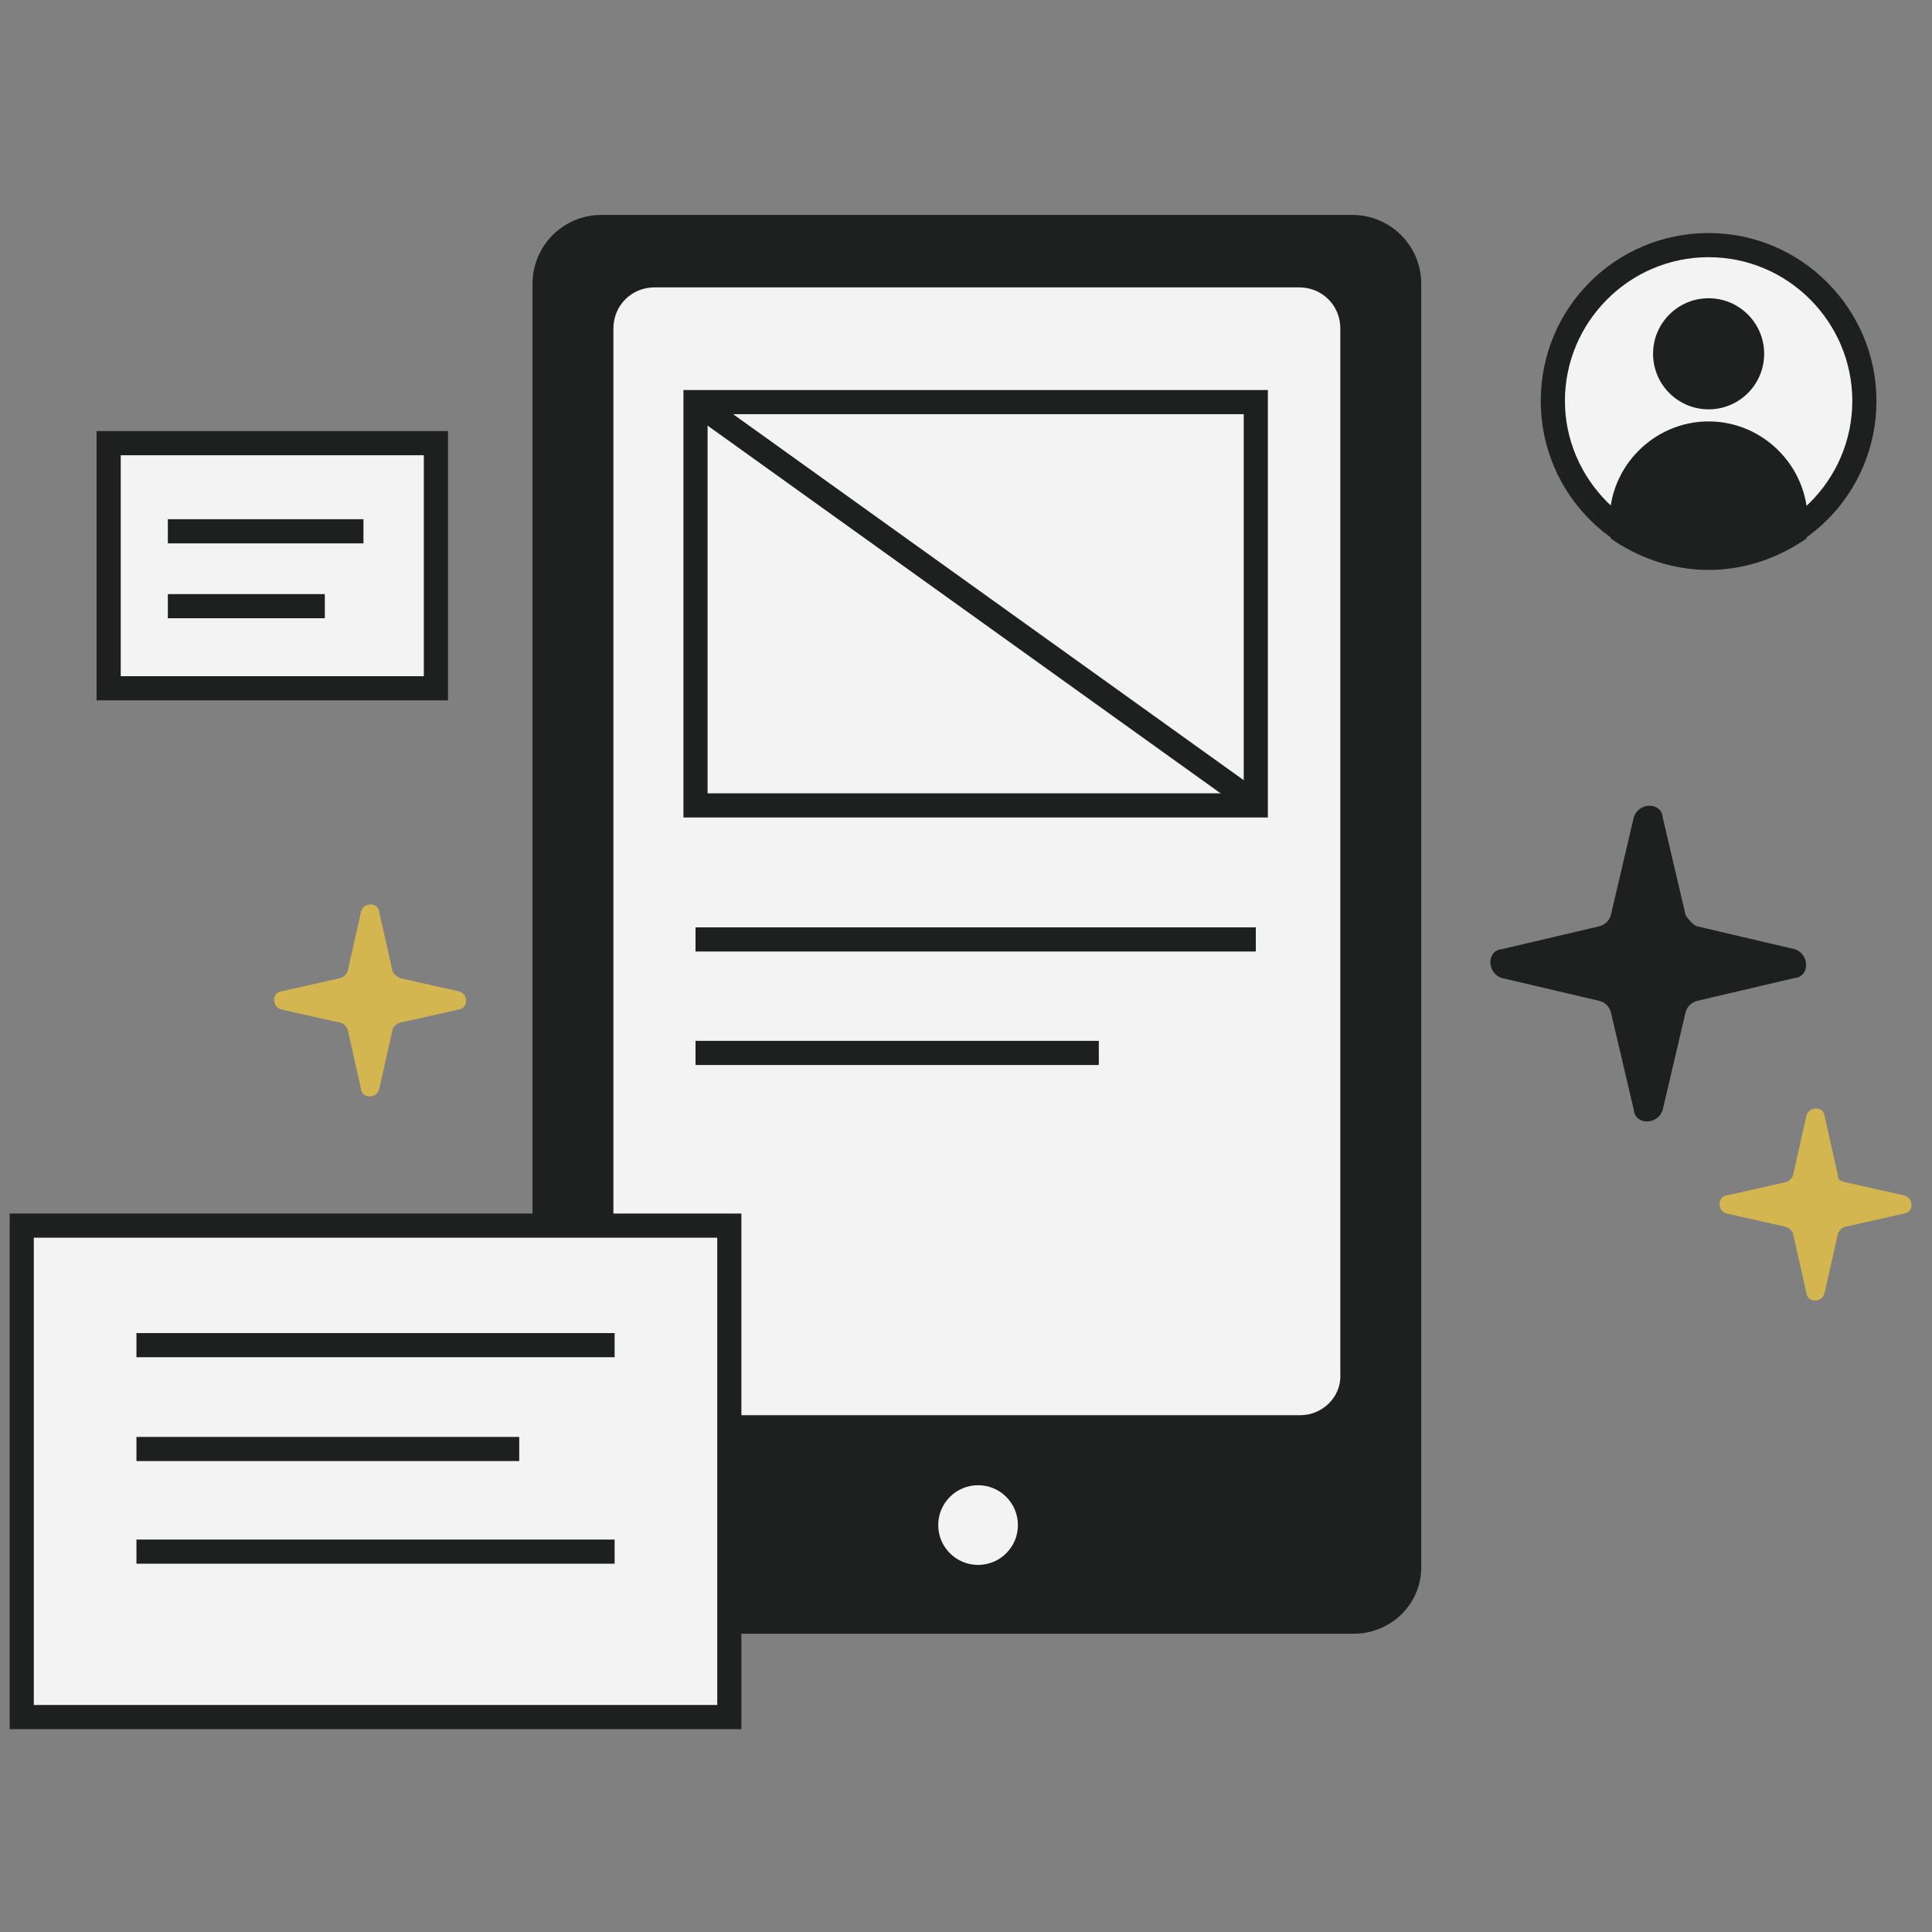 <?xml version="1.0" encoding="utf-8"?>
<!-- Generator: Adobe Illustrator 24.0.2, SVG Export Plug-In . SVG Version: 6.00 Build 0)  -->
<svg version="1.1" id="圖層_1" xmlns="http://www.w3.org/2000/svg" xmlns:xlink="http://www.w3.org/1999/xlink" x="0px" y="0px"
	 viewBox="0 0 160 160" style="enable-background:new 0 0 160 160;" xml:space="preserve">
<rect x="0" y="0" width="160" height="160" fill="#808080" stroke="none"/>
<style type="text/css">
	.st0{fill:#1E2020;}
	.st1{fill:#D3B650;}
	.st2{fill:#F3F3F3;}
	.st3{fill:none;stroke:#1E2020;stroke-width:2;stroke-miterlimit:10;}
	.st4{fill:#F3F3F3;stroke:#1E2020;stroke-width:2;stroke-miterlimit:10;}
</style>
<path class="st0" d="M140.5,76.7l8.1,1.9c1.3,0.4,1.3,2.3,0,2.4l-8.1,1.9c-0.6,0.2-0.8,0.6-0.9,0.9l-1.9,8.1c-0.4,1.3-2.3,1.3-2.4,0
	l-1.9-8.1c-0.2-0.6-0.6-0.8-0.9-0.9l-8.1-1.9c-1.3-0.4-1.3-2.3,0-2.4l8.1-1.9c0.6-0.2,0.8-0.6,0.9-0.9l1.9-8.1
	c0.4-1.3,2.3-1.3,2.4,0l1.9,8.1C139.8,76.1,140.1,76.5,140.5,76.7z"/>
<path class="st1" d="M152.8,97.9l4.9,1.1c0.8,0.2,0.8,1.4,0,1.5l-4.9,1.1c-0.3,0.1-0.5,0.3-0.6,0.6l-1.1,4.9c-0.2,0.8-1.4,0.8-1.5,0
	l-1.1-4.9c-0.1-0.3-0.3-0.5-0.6-0.6l-4.9-1.1c-0.8-0.2-0.8-1.4,0-1.5l4.9-1.1c0.3-0.1,0.5-0.3,0.6-0.6l1.1-4.9
	c0.2-0.8,1.4-0.8,1.5,0l1.1,4.9C152.2,97.7,152.4,97.8,152.8,97.9z"/>
<path class="st1" d="M33.1,81l4.9,1.1c0.8,0.2,0.8,1.4,0,1.5l-4.9,1.1c-0.3,0.1-0.5,0.3-0.6,0.6l-1.1,4.9c-0.2,0.8-1.4,0.8-1.5,0
	l-1.1-4.9c-0.1-0.3-0.3-0.5-0.6-0.6l-4.9-1.1c-0.8-0.2-0.8-1.4,0-1.5l4.9-1.1c0.3-0.1,0.5-0.3,0.6-0.6l1.1-4.9
	c0.2-0.8,1.4-0.8,1.5,0l1.1,4.9C32.6,80.7,32.8,80.8,33.1,81z"/>
<path class="st0" d="M112.1,135.3H49.8c-3.1,0-5.7-2.5-5.7-5.7V23.5c0-3.1,2.5-5.7,5.7-5.7h62.2c3.1,0,5.7,2.5,5.7,5.7v106.1
	C117.8,132.8,115.2,135.3,112.1,135.3z"/>
<path class="st2" d="M107.7,117.2H54.2c-1.9,0-3.4-1.5-3.4-3.4V27.2c0-1.9,1.5-3.4,3.4-3.4h53.4c1.9,0,3.4,1.5,3.4,3.4v86.6
	C111.1,115.7,109.5,117.2,107.7,117.2z"/>
<rect x="57.6" y="33.3" class="st3" width="46.4" height="33.4"/>
<line class="st3" x1="57.6" y1="77.8" x2="104" y2="77.8"/>
<line class="st3" x1="57.6" y1="87.2" x2="91" y2="87.2"/>
<line class="st3" x1="57.6" y1="33.3" x2="103.5" y2="66.2"/>
<circle class="st2" cx="81" cy="126.3" r="3.3"/>
<g>
	<rect x="1.8" y="101.5" class="st4" width="58.6" height="40.7"/>
	<line class="st3" x1="11.3" y1="111.4" x2="50.9" y2="111.4"/>
	<line class="st3" x1="11.3" y1="120" x2="43" y2="120"/>
	<line class="st3" x1="11.3" y1="128.5" x2="50.9" y2="128.5"/>
</g>
<g>
	<g>
		<path class="st2" d="M141.5,46.2c-7.1,0-12.9-5.8-12.9-12.9s5.8-12.9,12.9-12.9c7.1,0,12.9,5.8,12.9,12.9S148.6,46.2,141.5,46.2z"
			/>
		<g>
			<path class="st0" d="M141.5,21.3c6.6,0,11.9,5.4,11.9,11.9c0,6.6-5.4,11.9-11.9,11.9s-11.9-5.4-11.9-11.9
				C129.6,26.7,134.9,21.3,141.5,21.3 M141.5,19.3c-7.7,0-13.9,6.2-13.9,13.9c0,7.7,6.2,13.9,13.9,13.9s13.9-6.2,13.9-13.9
				C155.4,25.6,149.2,19.3,141.5,19.3L141.5,19.3z"/>
		</g>
	</g>
	<circle class="st0" cx="141.5" cy="29.3" r="4.6"/>
	<path class="st0" d="M141.5,34.9c-4.5,0-8.2,3.7-8.2,8.2c0,0.5,0.1,1,0.1,1.5c2.3,1.6,5.1,2.6,8.1,2.6c3,0,5.8-1,8.1-2.6
		c0.1-0.5,0.1-1,0.1-1.5C149.7,38.6,146,34.9,141.5,34.9z"/>
</g>
<rect x="9" y="36.7" class="st4" width="27.1" height="20.3"/>
<line class="st3" x1="13.9" y1="44" x2="30.1" y2="44"/>
<line class="st3" x1="13.9" y1="50.2" x2="26.9" y2="50.2"/>
</svg>
